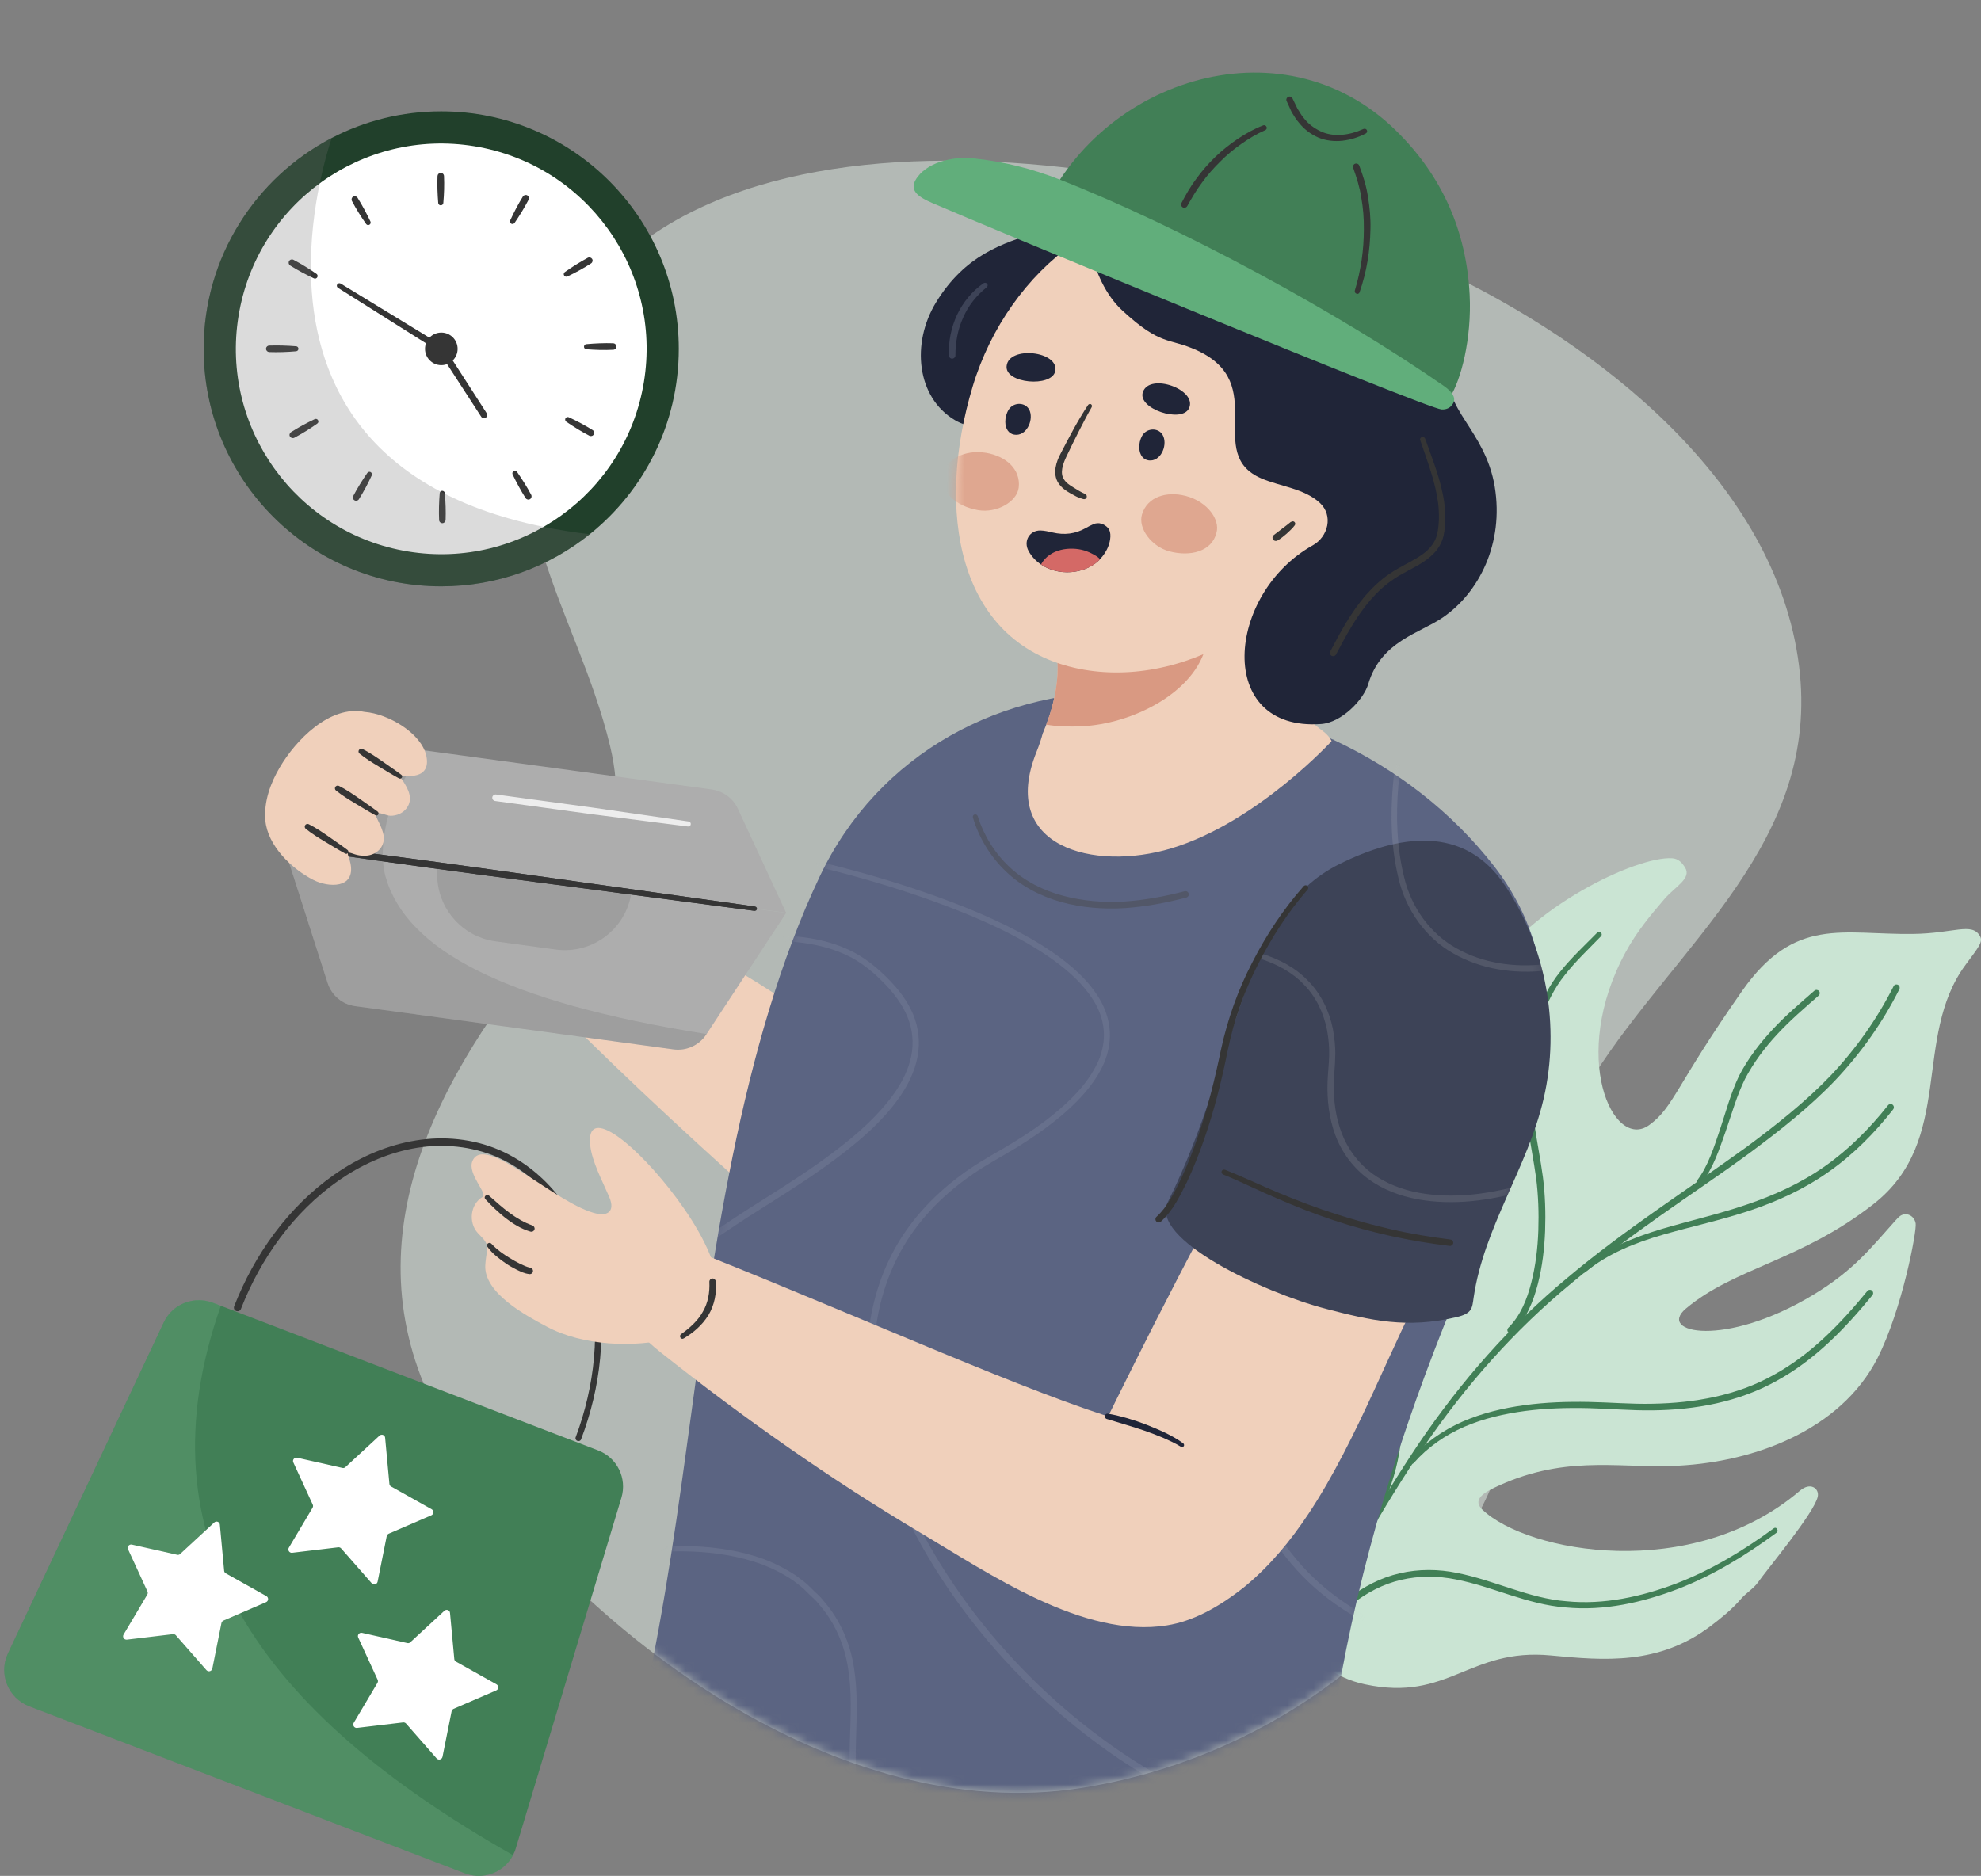 <svg width="227" height="215" viewBox="0 0 227 215" fill="none" xmlns="http://www.w3.org/2000/svg">
<rect x="0" y="0" width="227" height="215" fill="#808080" stroke="none"/>
<g clip-path="url(#clip0_2399_744883)">
<g opacity="0.5">
<path d="M164.749 30.749C139.108 18.743 78.788 6.633 63.161 40.556C55.404 57.398 66.174 69.863 69.909 85.513C72.475 96.26 67.514 102.103 61.179 110.042C47.556 127.09 39.434 146.406 52.54 166.02C66.85 187.422 96.271 209.293 123.893 204.928C144.149 201.72 161.816 189.118 170.11 172.127C177.557 156.866 173.318 137.951 182.541 123.412C192.234 108.118 208.709 96.5 206.142 76.267C203.496 55.393 183.503 39.548 164.749 30.749Z" fill="#E5F2E9"/>
</g>
<path d="M207.78 148.4C197.664 154.518 189.85 152.788 193.184 149.981C198.729 145.306 206.371 144.516 214.677 138.008C224.049 130.676 219.077 118.933 225.229 110.581C226.718 108.564 227.268 107.957 226.879 107.281C225.951 105.677 223.889 106.983 219.237 107.041C211.126 107.155 205.661 104.967 199.623 113.582C191.947 124.535 191.787 126.918 188.98 128.946C184.844 131.948 179.78 121.075 186.287 109.114C187.547 106.8 189.106 104.921 190.71 103.054C191.947 101.621 193.849 100.682 193.104 99.456C192.76 98.895 192.336 98.413 191.615 98.368C187.49 98.093 174.899 104.188 170.66 111.692C168.838 114.911 167.842 118.452 167.383 122.209C166.765 127.308 167.12 132.326 167.532 134.377C167.83 135.832 169.377 147.323 168.403 149.293C167.83 150.439 166.513 150.565 165.539 149.557C165.184 149.179 164.886 148.744 164.599 148.308C157.828 137.894 156.362 123.768 157.737 112.173C157.954 110.283 158.115 109.618 157.496 108.725C155.285 105.494 150.095 114.751 148.457 117.89C143.267 127.835 148.09 133.941 152.512 147.953C155.949 158.814 155.617 170.374 154.197 171.737C153.566 171.6 153.509 171.004 153.257 170.592C152.512 169.389 152.134 168.06 151.607 166.777C146.566 154.541 147.07 146.853 145.936 139.658C145.696 138.134 144.252 136.966 143.049 137.791C140.804 139.326 138.615 144.482 137.687 147.071C131.856 163.351 134.64 173.983 143.553 184.237C144.504 185.325 148.147 188.82 149.431 189.438C151.309 190.366 152.753 192.268 156.408 193.047C165.997 195.098 168.311 188.843 177.706 189.736C183.813 190.32 190.091 190.87 196.037 186.356C197.286 185.405 198.5 184.42 199.52 183.229C200.116 182.541 200.941 182.083 201.468 181.327C202.487 179.872 207.918 173.376 208.296 171.52C208.479 170.615 207.471 169.801 206.234 170.867C193.883 181.407 175.037 177.97 169.858 173.021C168.77 171.978 169.835 171.188 171.153 170.546C178.966 166.777 185.027 168.209 191.374 168.025C200.815 167.762 210.919 163.947 215.147 155.641C217.954 150.118 219.661 141.056 219.512 140.22C219.363 139.337 218.458 138.891 217.759 139.349C217.553 139.486 217.381 139.693 217.209 139.876C214.379 143.015 212.466 145.57 207.78 148.4Z" fill="#CAE4D3"/>
<path d="M162.01 167.67C163.591 165.872 165.596 164.485 167.796 163.523C170.007 162.572 172.379 162.033 174.773 161.713C177.168 161.403 179.596 161.335 182.025 161.392C184.443 161.449 186.894 161.678 189.358 161.644C194.25 161.598 199.279 160.682 203.621 158.241C207.986 155.847 211.469 152.226 214.563 148.434C214.689 148.274 214.666 148.045 214.505 147.907C214.345 147.781 214.104 147.804 213.978 147.964C210.919 151.711 207.494 155.251 203.255 157.577C199.05 159.948 194.169 160.808 189.346 160.888C186.929 160.945 184.511 160.727 182.048 160.682C179.596 160.636 177.133 160.716 174.693 161.048C172.253 161.38 169.835 161.953 167.555 162.95C165.298 163.958 163.202 165.413 161.575 167.304C161.472 167.43 161.483 167.613 161.609 167.716C161.724 167.808 161.907 167.796 162.01 167.67Z" fill="#417F56"/>
<path d="M158.435 172.574C159.455 170.363 160.165 168.003 160.475 165.574C160.795 163.156 160.727 160.693 160.394 158.287C159.719 153.452 158.046 148.87 156.442 144.344C154.826 139.819 153.211 135.27 152.524 130.539C152.18 128.178 152.077 125.795 152.283 123.424C152.386 122.244 152.569 121.064 152.833 119.907C153.039 118.738 153.486 117.673 154.093 116.676C154.196 116.504 154.15 116.275 153.967 116.16C153.795 116.057 153.566 116.103 153.452 116.275C152.799 117.329 152.306 118.52 152.088 119.735C151.825 120.926 151.63 122.129 151.527 123.344C151.309 125.773 151.412 128.224 151.767 130.63C152.466 135.454 154.082 140.059 155.72 144.573C157.358 149.099 159.043 153.624 159.73 158.356C160.074 160.716 160.154 163.11 159.856 165.471C159.57 167.831 158.894 170.133 157.908 172.31C157.84 172.459 157.908 172.631 158.057 172.7C158.195 172.78 158.367 172.711 158.435 172.574Z" fill="#417F56"/>
<path d="M181.671 145.799C184.237 143.668 187.41 142.419 190.63 141.491C193.861 140.563 197.183 139.853 200.425 138.776C203.656 137.711 206.795 136.256 209.591 134.274C212.398 132.303 214.827 129.828 216.912 127.182L216.935 127.147C217.061 126.987 217.038 126.758 216.877 126.62C216.717 126.483 216.488 126.517 216.35 126.678C214.242 129.336 211.882 131.719 209.144 133.643C206.417 135.58 203.347 136.977 200.173 138.054C197 139.143 193.7 139.887 190.435 140.85C187.193 141.824 183.928 143.118 181.281 145.352C181.155 145.455 181.144 145.639 181.247 145.765C181.361 145.891 181.545 145.902 181.671 145.799Z" fill="#417F56"/>
<path d="M194.949 135.648C196.347 133.85 197 131.73 197.733 129.691C198.443 127.651 199.028 125.532 199.956 123.664C200.941 121.786 202.224 120.067 203.679 118.509C205.134 116.939 206.761 115.542 208.399 114.109C208.548 113.972 208.571 113.743 208.434 113.582C208.296 113.434 208.067 113.411 207.907 113.548L207.895 113.56C206.28 114.969 204.607 116.389 203.118 117.993C201.628 119.597 200.276 121.35 199.268 123.321C198.306 125.337 197.767 127.445 197.08 129.485C196.392 131.512 195.739 133.62 194.479 135.282L194.468 135.305C194.376 135.431 194.399 135.614 194.525 135.706C194.674 135.797 194.857 135.774 194.949 135.648Z" fill="#417F56"/>
<path d="M203.255 175.163C199.784 177.706 196.072 179.963 192.062 181.499C188.063 183.011 183.767 183.95 179.505 183.527C175.22 183.206 171.313 181.144 166.994 180.284C164.84 179.837 162.572 179.815 160.406 180.319C158.23 180.811 156.213 181.865 154.483 183.229C153.613 183.905 152.811 184.661 152.043 185.44C151.665 185.829 151.287 186.23 150.92 186.586C150.829 186.677 150.737 186.746 150.645 186.815C150.588 186.872 150.45 186.861 150.645 186.895C150.634 186.861 150.702 187.009 150.68 186.941C150.68 186.895 150.714 186.757 150.737 186.608C151.23 184.432 151.138 182.14 150.554 180.009C149.373 175.724 146.922 172.058 145.043 168.209C143.118 164.382 141.629 160.281 141.4 156.007C141.113 151.734 142.041 147.472 143.531 143.462C143.599 143.267 143.508 143.049 143.313 142.981C143.118 142.912 142.9 143.004 142.832 143.198C141.319 147.277 140.357 151.654 140.643 156.053C140.884 160.464 142.408 164.68 144.355 168.552C146.269 172.448 148.698 176.103 149.809 180.216C150.359 182.255 150.45 184.397 149.981 186.46C149.969 186.586 149.912 186.712 149.901 186.929C149.901 187.032 149.912 187.181 149.992 187.33C150.072 187.479 150.221 187.571 150.324 187.617C150.794 187.743 150.909 187.536 151.069 187.468C151.195 187.376 151.321 187.273 151.424 187.181C151.837 186.792 152.203 186.402 152.581 186.013C153.326 185.245 154.105 184.512 154.93 183.859C156.591 182.553 158.493 181.545 160.555 181.075C162.606 180.594 164.76 180.605 166.845 181.029C171.016 181.831 174.991 183.905 179.425 184.237C183.824 184.661 188.212 183.664 192.268 182.117C196.347 180.548 200.082 178.233 203.576 175.667C203.702 175.576 203.736 175.392 203.633 175.266C203.564 175.094 203.381 175.06 203.255 175.163Z" fill="#417F56"/>
<path d="M183.022 106.892C181.601 108.335 180.101 109.721 178.806 111.337C177.488 112.952 176.572 114.843 175.884 116.779C174.475 120.686 174.441 124.959 175.06 128.992C175.335 131.02 175.747 133.025 176.022 135.007C176.274 137 176.343 139.017 176.274 141.033C176.205 143.038 175.965 145.054 175.472 146.991C174.991 148.915 174.212 150.817 172.848 152.169L172.837 152.181C172.688 152.33 172.688 152.559 172.837 152.708C172.986 152.857 173.215 152.857 173.364 152.708C174.911 151.172 175.701 149.156 176.217 147.174C176.732 145.169 176.973 143.118 177.053 141.067C177.122 139.017 177.065 136.966 176.801 134.915C176.526 132.876 176.125 130.894 175.827 128.889C175.197 124.913 175.197 120.8 176.538 117.008C177.202 115.118 178.061 113.296 179.322 111.738C180.559 110.157 182.037 108.771 183.457 107.304C183.572 107.19 183.572 107.006 183.446 106.892C183.32 106.777 183.137 106.777 183.022 106.892Z" fill="#417F56"/>
<path d="M150.611 187.754C154.323 180.158 158.436 172.746 163.191 165.757C167.957 158.791 173.571 152.41 180.101 147.048C183.343 144.344 186.735 141.824 190.183 139.383C193.632 136.943 197.16 134.594 200.586 132.074C203.989 129.542 207.345 126.907 210.301 123.813C213.234 120.709 215.732 117.191 217.645 113.376C217.737 113.193 217.668 112.964 217.485 112.872C217.301 112.78 217.072 112.849 216.981 113.033V113.044C215.09 116.79 212.65 120.239 209.763 123.286C206.853 126.322 203.53 128.935 200.139 131.455C193.299 136.405 186.116 140.964 179.608 146.452C173.055 151.871 167.407 158.344 162.629 165.367C157.886 172.413 153.773 179.86 150.084 187.491C150.015 187.64 150.073 187.811 150.222 187.88C150.37 187.96 150.542 187.903 150.611 187.754Z" fill="#417F56"/>
<mask id="mask0_2399_744883" style="mask-type:luminance" maskUnits="userSpaceOnUse" x="45" y="0" width="162" height="206">
<path d="M156.465 4.169C130.836 -7.837 78.788 6.633 63.161 40.556C55.404 57.398 66.174 69.863 69.909 85.513C72.475 96.26 67.514 102.103 61.179 110.042C46.949 127.846 39.766 146.91 52.54 166.02C64.375 183.721 86.556 201.754 109.504 204.974C114.293 205.65 119.127 205.673 123.893 204.916C144.149 201.709 161.816 189.106 170.11 172.115C177.557 156.855 173.318 137.94 182.541 123.401C192.234 108.106 208.709 96.489 206.142 76.256C203.496 55.393 175.22 12.957 156.465 4.169Z" fill="white"/>
</mask>
<g mask="url(#mask0_2399_744883)">
<path d="M55.072 103.833C55.037 106.055 56.653 108.106 58.428 110.042C72.005 124.684 96.626 146.257 102.079 150.118C102.984 150.771 103.866 151.344 104.726 151.837C104.737 151.848 104.737 151.86 104.749 151.86C108.335 153.945 111.554 154.655 114.705 153.326C118.474 151.734 121.384 148.938 122.472 144.906C125.886 132.303 107.796 126.231 86.921 112.712C80.173 108.553 76.771 106.582 69.805 102.481C65.784 100.132 59.746 95.904 56.057 101.049C55.094 102.366 54.991 103.775 55.072 103.833Z" fill="#F0D0BB"/>
<path d="M110.992 199.635C105.528 201.709 101.747 204.997 98.653 209.557C91.733 219.73 98.161 202.82 57.936 399.603C57.558 401.47 57.191 403.097 58.864 404.38C64.122 408.39 74.697 410.269 80.872 407.989C91.103 404.209 84 393.153 93.257 374.868C97.531 366.412 102.09 358.095 105.619 349.284C109.194 340.348 111.004 330.804 112.299 321.307C112.757 317.961 113.135 314.593 113.272 311.213C113.318 310.228 113.227 309.174 113.708 308.269C117.741 300.719 128.453 283.259 135.648 260.001C142.568 237.614 147.162 206.257 126.322 199.314C124.97 198.89 116.331 197.607 110.992 199.635Z" fill="#963C4E"/>
<path d="M78.684 165.86C77.16 177.008 75.511 188.167 72.876 199.108C70.596 208.617 68.144 222.858 60.353 229.48C59.116 230.534 59.036 231.852 60.158 233.02C70.722 243.996 85.868 244.42 100.063 244.534C107.934 244.592 114.35 248.074 121.35 251.191C130.893 255.43 146.647 253.597 155.491 247.742C155.491 247.742 151.756 234.59 151.447 230.431C149.041 198.638 158.115 167.086 171.187 138.581C177.156 125.555 180.479 111.222 171.21 99.284C161.437 86.705 145.948 80.06 130.263 79.349C114.877 78.662 100.636 86.338 93.945 100.43C84.802 119.689 81.549 144.825 78.684 165.86Z" fill="#5B6482"/>
<path d="M123.389 107.224C124.466 107.224 125.474 107.167 126.345 107.041C132.497 106.239 138.363 103.42 142.843 99.112C146.234 95.87 156.465 87.518 151.63 83.829C144.722 78.547 145.867 76.118 146.394 67.216C146.784 60.755 138.26 63.138 133.494 64.1C129.266 64.96 119.998 65.578 120.445 71.547C120.445 71.57 120.445 71.582 120.445 71.605C120.479 72.051 120.571 72.521 120.72 73.037C120.731 73.059 120.731 73.082 120.731 73.105C120.777 73.277 120.823 73.426 120.868 73.598C120.926 73.839 120.972 74.068 121.017 74.32C121.361 76.256 121.224 78.318 120.731 80.346C120.616 80.827 120.49 81.297 120.341 81.767C120.204 82.191 120.055 82.626 119.895 83.05C119.86 83.13 119.837 83.21 119.803 83.279C119.425 84.241 118.978 85.181 118.485 86.063C118.027 86.888 117.523 87.656 116.996 88.354C114.968 91.081 112.161 95.206 111.462 98.517C110.053 105.299 117.672 107.212 123.389 107.224Z" fill="#F0D0BB"/>
<path d="M120.434 71.605C120.468 72.051 120.56 72.521 120.709 73.037C120.72 73.059 120.72 73.082 120.72 73.105C120.766 73.277 120.812 73.426 120.858 73.598C120.915 73.839 120.961 74.068 121.007 74.32C121.35 76.256 121.213 78.318 120.72 80.346C120.606 80.827 120.48 81.297 120.331 81.767C120.193 82.191 120.044 82.626 119.884 83.05C121.201 83.279 122.553 83.302 123.836 83.245C129.668 83.027 137.012 79.395 138.226 73.873C138.261 73.713 135.935 73.529 135.591 73.495C128.9 72.83 123.997 72.154 120.434 71.605Z" fill="#D99982"/>
<path d="M118.806 26.637C114.922 27.897 110.615 29.18 107.258 34.656C104.416 39.308 105.001 45.529 109.423 48.153C112.849 50.192 115.701 47.213 117.512 43.661C123.893 31.139 130.435 36.02 137.103 31.804C141.743 28.871 144.618 26.075 141.01 22.168C138.248 19.167 133.78 18.64 130.366 20.839C126.815 23.131 123.034 25.262 118.806 26.637Z" fill="#202538"/>
<path d="M112.711 32.456C111.394 33.361 110.351 34.645 109.664 36.088C108.988 37.543 108.667 39.159 108.736 40.751C108.747 40.957 108.919 41.118 109.125 41.106C109.32 41.095 109.48 40.934 109.48 40.74C109.48 39.25 109.744 37.761 110.363 36.409C110.947 35.046 111.898 33.854 113.066 32.926C113.193 32.823 113.215 32.64 113.112 32.514C113.009 32.399 112.837 32.376 112.711 32.456Z" fill="#3D4357"/>
<path d="M111.463 44.28C107.167 58.532 109.699 73.438 123.08 76.531C135.03 79.292 149.672 71.353 153.968 57.1C158.264 42.848 152.1 28.836 140.495 24.884C128.385 20.759 115.553 30.704 111.463 44.28Z" fill="#F0D0BB"/>
<mask id="mask1_2399_744883" style="mask-type:luminance" maskUnits="userSpaceOnUse" x="109" y="23" width="47" height="55">
<path d="M111.463 44.28C107.167 58.532 109.699 73.438 123.08 76.531C135.03 79.292 149.672 71.353 153.968 57.1C158.264 42.848 152.1 28.836 140.495 24.884C128.385 20.759 115.553 30.704 111.463 44.28Z" fill="white"/>
</mask>
<g mask="url(#mask1_2399_744883)">
<path d="M120.915 42.55C121.407 40.247 115.587 39.583 115.347 41.954C115.14 43.971 120.514 44.417 120.915 42.55Z" fill="#202538"/>
<path d="M136.244 46.8C137.252 44.669 131.753 42.676 130.962 44.933C130.298 46.846 135.419 48.53 136.244 46.8Z" fill="#202538"/>
<path d="M115.197 48.37C115.209 49.16 115.598 49.711 116.217 49.814C117.569 50.043 118.417 48.267 118.016 47.133C117.626 46.044 116.137 46.033 115.576 46.961C115.323 47.373 115.186 47.889 115.197 48.37Z" fill="#202538"/>
<path d="M130.55 51.372C130.595 52.162 131.008 52.689 131.627 52.769C132.978 52.941 133.769 51.131 133.311 50.02C132.875 48.954 131.397 49 130.87 49.951C130.641 50.364 130.515 50.891 130.55 51.372Z" fill="#202538"/>
<path d="M117.879 63.184C118.234 63.814 118.726 64.318 119.276 64.696C121.293 66.071 124.226 65.807 125.875 64.272C125.921 64.226 125.979 64.18 126.013 64.123C126.448 63.688 126.803 63.149 127.021 62.554C127.239 61.958 127.399 61.03 126.975 60.526C126.54 60.033 125.887 59.815 125.291 60.079C124.993 60.205 124.684 60.365 124.386 60.537C123.229 61.19 121.98 61.351 120.617 61.03C120.181 60.927 119.7 60.812 119.242 60.801C117.97 60.766 117.226 62.027 117.879 63.184Z" fill="#202538"/>
<path d="M119.287 64.696C121.304 66.071 124.237 65.807 125.886 64.272C125.932 64.226 125.99 64.181 126.024 64.123C125.955 63.883 125.463 63.642 125.325 63.562C124.981 63.367 124.626 63.207 124.248 63.092C122.679 62.622 120.284 62.863 119.287 64.696Z" fill="#D46966"/>
<g opacity="0.75">
<path d="M139.394 61.053C139.818 59.552 138.363 57.501 135.9 56.848C133.677 56.264 131.478 56.928 130.859 58.956C130.378 60.537 131.947 62.657 134.01 63.195C136.393 63.825 138.867 63.218 139.394 61.053Z" fill="#D99982"/>
<path d="M108.083 54.305C108.301 52.77 110.477 51.475 112.987 51.899C115.255 52.277 116.985 53.778 116.733 55.886C116.527 57.524 114.224 58.819 112.116 58.475C109.675 58.063 107.682 56.493 108.083 54.305Z" fill="#D99982"/>
</g>
<path d="M124.684 46.411C123.492 48.21 122.518 50.089 121.533 51.99C121.281 52.46 121.052 53.01 120.96 53.583C120.857 54.156 120.926 54.855 121.292 55.382C121.648 55.909 122.14 56.252 122.633 56.527L123.332 56.905C123.595 57.043 123.87 57.123 124.134 57.203C124.306 57.249 124.477 57.157 124.523 56.997C124.569 56.837 124.489 56.676 124.34 56.608C124.099 56.504 123.87 56.401 123.675 56.275L123 55.863C122.564 55.611 122.163 55.324 121.934 54.958C121.43 54.247 121.774 53.216 122.209 52.311C122.656 51.36 123.126 50.409 123.607 49.458C124.099 48.519 124.569 47.568 125.096 46.663V46.651C125.165 46.537 125.119 46.388 125.004 46.319C124.901 46.273 124.752 46.308 124.684 46.411Z" fill="#353535"/>
</g>
<path d="M138.913 17.677C136.645 17.265 134.514 16.325 132.177 16.933C130.378 17.402 127.491 18.17 125.864 20.748C123.435 24.586 124.89 32.159 128.591 35.573C133.082 39.72 133.872 38.666 137.115 40.133C145.593 43.982 137.928 51.99 144.539 54.832C146.704 55.76 149.442 55.977 151.241 57.639C152.811 59.094 152.18 61.523 150.439 62.496C140.494 68.041 139.188 83.852 151.39 82.981C153.762 82.809 156.271 80.163 156.786 78.398C158.241 73.484 162.664 72.601 165.333 70.768C169.492 67.916 172.345 62.279 171.279 55.783C170.202 49.264 165.115 46.697 166.272 42.573C167.67 37.601 168.358 32.617 166.639 27.622C165.047 23.005 161.529 19.293 157.027 17.402C153.028 15.718 148.904 15.947 144.768 16.967C142.603 17.505 141.125 18.09 138.913 17.677Z" fill="#202538"/>
<path d="M162.743 50.455C163.545 52.827 164.462 55.164 164.783 57.593C164.932 58.796 164.932 60.045 164.691 61.19C164.439 62.325 163.603 63.184 162.583 63.814C161.563 64.467 160.406 64.971 159.329 65.693C158.252 66.403 157.313 67.297 156.465 68.259C154.792 70.207 153.589 72.452 152.432 74.664C152.34 74.847 152.409 75.076 152.593 75.168C152.776 75.259 153.005 75.191 153.097 75.007C154.254 72.808 155.445 70.608 157.049 68.752C157.851 67.835 158.745 66.999 159.765 66.335C160.761 65.659 161.918 65.166 163.007 64.467C163.545 64.112 164.084 63.699 164.519 63.184C164.954 62.668 165.275 62.027 165.424 61.362C165.688 60.056 165.653 58.773 165.481 57.501C165.103 54.958 164.13 52.609 163.305 50.272C163.247 50.123 163.087 50.043 162.938 50.1C162.766 50.135 162.686 50.306 162.743 50.455Z" fill="#353535"/>
<path d="M128.545 18.032C126.529 20.645 125.28 23.841 124.856 27.106C124.833 27.312 124.97 27.496 125.177 27.519C125.371 27.541 125.555 27.404 125.589 27.209C125.853 25.64 126.231 24.082 126.804 22.592C127.354 21.103 128.121 19.694 129.015 18.365C129.106 18.227 129.072 18.055 128.935 17.964C128.809 17.883 128.637 17.918 128.545 18.032Z" fill="#202538"/>
<path d="M147.918 59.815C147.62 60.044 147.288 60.331 146.944 60.572L145.971 61.316L145.959 61.328C145.799 61.454 145.764 61.683 145.89 61.855C146.005 62.004 146.211 62.038 146.372 61.958C146.784 61.729 147.105 61.442 147.437 61.167C147.758 60.858 148.079 60.594 148.365 60.205C148.457 60.079 148.434 59.896 148.308 59.804C148.205 59.724 148.056 59.735 147.953 59.815H147.918Z" fill="#353535"/>
<path d="M152.753 84.769C152.753 84.769 144.137 94.243 134.216 97.234C125.337 99.903 114.395 97.096 118.772 86.178C124.099 72.876 104.451 89.775 101.426 103.294C99.776 110.661 110.133 115.381 110.133 115.381L164.141 100.132L160.177 90.394L152.753 84.769Z" fill="#5B6482"/>
<path d="M111.486 93.705C112.185 96.031 113.491 98.196 115.267 99.88C117.031 101.587 119.276 102.733 121.614 103.386C123.962 104.039 126.414 104.222 128.832 104.085C131.249 103.924 133.62 103.477 135.946 102.87C136.141 102.813 136.267 102.618 136.21 102.412C136.152 102.217 135.958 102.091 135.751 102.149H135.74C133.449 102.744 131.123 103.18 128.774 103.329C126.426 103.466 124.065 103.26 121.808 102.664C119.563 102.068 117.409 100.991 115.713 99.399C114.006 97.818 112.746 95.779 112.036 93.544C111.99 93.396 111.83 93.304 111.669 93.35C111.52 93.396 111.44 93.556 111.486 93.705Z" fill="#525768"/>
<path d="M166.192 45.449C165.562 46.445 165.081 46.594 163.969 46.148C160.658 44.841 122.576 29.306 119.551 27.473C118.657 26.934 118.531 26.556 118.909 25.571C125.108 9.348 146.738 1.981 159.971 14.973C165.218 20.129 168.025 26.419 168.403 33.751C168.666 38.884 167.372 43.593 166.192 45.449Z" fill="#417F56"/>
<path d="M106.8 23.257C105.448 22.661 104.176 21.951 104.898 20.656C106.066 18.594 109.194 17.906 111.508 18.147C114.934 18.502 118.245 19.327 121.453 20.587C135.281 26.018 153.269 35.779 165.447 44.234C166.146 44.727 166.937 45.471 166.513 46.228C166.226 46.732 165.768 46.961 165.184 46.926C163.534 46.846 112.791 25.869 106.8 23.257Z" fill="#61AE7B"/>
<path d="M156.213 14.79C154.689 15.489 152.833 15.764 151.332 15.053C150.588 14.698 149.912 14.206 149.396 13.53C149.11 13.22 148.926 12.819 148.686 12.476L148.124 11.319L148.102 11.273C148.01 11.089 147.792 11.009 147.609 11.101C147.426 11.193 147.345 11.41 147.437 11.594C147.632 12.017 147.815 12.441 148.01 12.854C148.273 13.243 148.48 13.667 148.8 14.011C149.373 14.756 150.152 15.363 151.035 15.752C151.917 16.13 152.902 16.233 153.841 16.13C154.781 16.016 155.663 15.741 156.511 15.294C156.648 15.214 156.706 15.042 156.625 14.905C156.557 14.767 156.385 14.721 156.247 14.778L156.213 14.79Z" fill="#353535"/>
<path d="M144.756 14.366C143.702 14.767 142.751 15.306 141.834 15.913C140.929 16.532 140.059 17.207 139.268 17.975C138.477 18.743 137.744 19.568 137.103 20.461C136.438 21.332 135.888 22.294 135.384 23.268C135.292 23.451 135.361 23.681 135.545 23.772C135.728 23.864 135.945 23.795 136.037 23.623L136.049 23.612C136.564 22.684 137.103 21.767 137.733 20.931C138.34 20.072 139.062 19.281 139.806 18.537C140.551 17.78 141.376 17.104 142.235 16.497C143.095 15.89 144.023 15.329 144.962 14.928L144.985 14.916C145.134 14.847 145.203 14.687 145.134 14.538C145.054 14.378 144.893 14.309 144.756 14.366Z" fill="#353535"/>
<path d="M155.789 33.499C156.614 31.162 156.992 28.722 157.038 26.247C157.072 25.01 156.958 23.784 156.751 22.558C156.58 21.332 156.19 20.14 155.755 18.983C155.686 18.788 155.468 18.697 155.274 18.766C155.09 18.834 154.987 19.041 155.056 19.235L155.067 19.258C155.457 20.381 155.823 21.504 155.995 22.684C156.202 23.852 156.293 25.044 156.282 26.235C156.282 27.427 156.202 28.619 156.03 29.799C155.846 30.979 155.606 32.159 155.251 33.281V33.293C155.205 33.442 155.285 33.614 155.445 33.66C155.583 33.728 155.743 33.648 155.789 33.499Z" fill="#353535"/>
<g opacity="0.15">
<mask id="mask2_2399_744883" style="mask-type:luminance" maskUnits="userSpaceOnUse" x="59" y="79" width="119" height="175">
<path d="M60.353 229.48C68.144 222.858 70.596 208.617 72.876 199.108C75.511 188.155 77.161 177.008 78.684 165.86C81.549 144.825 84.814 119.689 93.956 100.419C100.647 86.327 114.888 78.65 130.275 79.338C145.959 80.048 161.46 86.693 171.222 99.273C173.49 102.194 174.991 105.253 175.896 108.392C177.855 113.983 178.222 120.136 176.881 125.933C175.048 133.815 170.041 140.632 168.861 148.721C168.678 149.947 168.69 150.542 166.868 150.966C166.49 151.058 166.123 151.127 165.757 151.195C155.72 176.251 149.396 203.244 151.447 230.419C151.756 234.578 155.491 247.731 155.491 247.731C146.647 253.585 130.893 255.418 121.35 251.179C114.35 248.063 107.922 244.592 100.063 244.523C85.868 244.408 70.722 243.984 60.159 233.009C59.025 231.852 59.116 230.534 60.353 229.48Z" fill="white"/>
</mask>
<g mask="url(#mask2_2399_744883)">
<path d="M89.018 98.287C96.557 99.88 104.038 101.977 111.164 104.921C114.704 106.41 118.199 108.129 121.246 110.432C122.759 111.589 124.168 112.906 125.187 114.488C126.23 116.046 126.723 117.948 126.402 119.769C126.253 120.686 125.932 121.568 125.474 122.381C125.038 123.218 124.477 123.974 123.87 124.707C122.632 126.151 121.177 127.411 119.654 128.557C118.118 129.714 116.492 130.733 114.83 131.707C113.169 132.658 111.451 133.655 109.904 134.835C106.776 137.184 104.061 140.151 102.251 143.645C100.441 147.128 99.478 151.046 99.386 154.965C99.272 158.883 99.914 162.79 101.036 166.525C102.159 170.26 103.74 173.846 105.653 177.237C109.469 184.019 114.464 190.126 120.227 195.327C126.001 200.517 132.588 204.905 139.864 207.723C143.495 209.121 147.311 210.129 151.206 210.485C155.09 210.874 159.065 210.565 162.846 209.511C163.041 209.453 163.155 209.247 163.11 209.052C163.052 208.858 162.846 208.743 162.651 208.789C155.25 210.897 147.265 209.786 140.15 207.013C132.978 204.229 126.471 199.887 120.754 194.754C115.048 189.599 110.11 183.561 106.341 176.847C104.462 173.49 102.892 169.962 101.792 166.284C100.681 162.618 100.074 158.791 100.166 154.965C100.246 151.149 101.174 147.357 102.915 143.966C104.657 140.575 107.292 137.676 110.339 135.385C111.863 134.216 113.501 133.265 115.197 132.291C116.881 131.318 118.519 130.275 120.078 129.095C121.636 127.926 123.125 126.632 124.408 125.131C125.038 124.375 125.634 123.573 126.092 122.691C126.574 121.82 126.929 120.858 127.078 119.861C127.433 117.856 126.86 115.759 125.76 114.109C124.683 112.425 123.205 111.073 121.659 109.893C118.519 107.545 114.991 105.826 111.416 104.325C104.221 101.381 96.728 99.296 89.133 97.703C88.972 97.669 88.823 97.772 88.789 97.932C88.743 98.104 88.846 98.253 89.018 98.287Z" fill="#B0B3C2"/>
<path d="M78.981 108.358C82.189 108.14 85.363 107.797 88.548 107.831C91.71 107.865 94.929 108.312 97.679 109.813C99.031 110.558 100.257 111.6 101.345 112.723C102.434 113.846 103.396 115.106 103.98 116.538C104.576 117.959 104.725 119.54 104.416 121.041C104.118 122.542 103.407 123.962 102.514 125.246C100.704 127.812 98.298 129.931 95.777 131.856C93.245 133.792 90.564 135.522 87.86 137.229C86.508 138.089 85.145 138.936 83.816 139.83C82.487 140.724 81.17 141.606 79.806 142.442C77.091 144.104 74.25 145.559 71.237 146.521C71.042 146.578 70.927 146.796 70.996 146.991C71.053 147.185 71.271 147.3 71.466 147.231C74.559 146.246 77.458 144.757 80.196 143.084C81.571 142.248 82.911 141.354 84.229 140.46C85.546 139.578 86.909 138.73 88.261 137.871C90.965 136.164 93.669 134.422 96.235 132.463C98.79 130.516 101.265 128.362 103.133 125.669C104.061 124.329 104.805 122.817 105.126 121.178C105.458 119.54 105.275 117.799 104.633 116.263C103.992 114.717 102.961 113.399 101.826 112.242C100.692 111.085 99.432 110.019 97.988 109.229C95.078 107.648 91.744 107.224 88.548 107.201C85.317 107.178 82.121 107.545 78.947 107.774C78.787 107.785 78.661 107.923 78.672 108.083C78.683 108.255 78.821 108.37 78.981 108.358Z" fill="#B0B3C2"/>
<path d="M71.008 178.348C76.427 177.569 82.121 177.42 87.288 179.288C88.559 179.78 89.774 180.387 90.897 181.155C91.435 181.567 91.985 181.957 92.455 182.461C92.924 182.954 93.475 183.366 93.875 183.916C95.674 185.967 96.774 188.533 97.186 191.226C98.069 196.622 96.568 202.27 98.034 207.815C98.756 210.565 100.223 213.074 102.079 215.182C103.923 217.313 106.146 219.077 108.517 220.567C113.295 223.534 118.634 225.356 124.03 226.696C129.449 228.014 135.028 228.621 140.597 228.621C146.165 228.598 151.767 227.991 157.129 226.387C162.479 224.806 167.612 222.297 171.92 218.699C172.08 218.562 172.103 218.332 171.965 218.172C171.828 218.012 171.599 217.989 171.438 218.126C167.222 221.644 162.193 224.107 156.923 225.665C151.641 227.246 146.107 227.83 140.608 227.865C135.097 227.853 129.575 227.246 124.213 225.951C118.874 224.634 113.604 222.812 108.918 219.925C106.593 218.481 104.427 216.763 102.628 214.701C100.83 212.65 99.409 210.255 98.722 207.632C97.29 202.327 98.756 196.69 97.851 191.111C97.427 188.327 96.247 185.612 94.379 183.492C93.956 182.919 93.394 182.495 92.902 181.98C92.42 181.464 91.836 181.052 91.275 180.628C90.106 179.837 88.834 179.196 87.517 178.692C84.87 177.729 82.063 177.317 79.268 177.214C76.472 177.134 73.677 177.34 70.927 177.764C70.767 177.787 70.664 177.936 70.687 178.096C70.698 178.268 70.847 178.371 71.008 178.348Z" fill="#B0B3C2"/>
<path d="M176.365 189.507C171.232 189.713 166.008 188.934 161.162 187.227C156.316 185.52 151.824 182.667 148.548 178.715C145.225 174.796 143.209 169.893 142.304 164.84C141.353 159.776 141.399 154.552 141.983 149.419C142.006 149.213 141.857 149.03 141.651 149.007C141.445 148.984 141.261 149.133 141.238 149.339C140.643 154.529 140.597 159.822 141.548 164.989C142.464 170.133 144.515 175.197 147.963 179.219C151.366 183.274 155.983 186.173 160.933 187.869C165.893 189.576 171.152 190.332 176.411 190.091C176.571 190.08 176.697 189.954 176.686 189.793C176.674 189.633 176.548 189.507 176.388 189.518L176.365 189.507Z" fill="#B0B3C2"/>
</g>
</g>
<path d="M126.31 163.741C126.345 163.683 126.368 163.615 126.402 163.557C126.78 163.775 127.135 164.004 127.502 164.233L126.31 163.741Z" fill="#F0D0BB"/>
<path d="M148.124 122.278C150.473 118.131 153.727 113.766 158.882 112.929C167.131 111.612 172.768 119.471 171.92 126.964C171.13 133.918 167.131 140.22 163.786 146.2C159.455 153.934 155.663 164.863 149.946 173.49C147.838 176.675 145.455 179.517 142.694 181.797C138.088 175.759 134.376 168.667 127.479 164.222C127.124 163.993 126.757 163.763 126.379 163.546C130.664 154.862 137.515 140.919 148.124 122.278Z" fill="#F0D0BB"/>
<path d="M73.07 144.951C76.083 141.824 80.952 143.874 81.01 143.92C99.467 151.298 118.256 159.811 128.544 162.813L129.633 163.489C135.682 169.034 139.199 175.048 142.716 181.785C139.485 184.363 136.575 185.829 133.723 186.288C124.179 187.834 113.295 180.319 105.516 175.702C95.124 169.526 85.168 162.503 75.694 154.988C73.677 153.372 71.787 151.562 71.5 149.374C71.225 148.984 71.523 146.578 73.07 144.951Z" fill="#F0D0BB"/>
<path d="M135.568 165.413C134.273 164.474 132.841 163.878 131.409 163.305C129.965 162.744 128.488 162.297 126.964 162.022C126.792 161.988 126.632 162.102 126.597 162.274C126.563 162.434 126.666 162.583 126.815 162.629C128.27 163.076 129.725 163.489 131.168 163.981C131.879 164.233 132.589 164.497 133.288 164.795C133.975 165.104 134.674 165.413 135.293 165.803L135.316 165.814C135.43 165.883 135.579 165.849 135.66 165.734C135.705 165.631 135.682 165.493 135.568 165.413Z" fill="#202538"/>
<path d="M172.436 101.461C167.75 94.484 160.28 95.641 153.44 99.055C142.04 104.738 142.132 121.006 133.814 137.779C131.718 141.995 144.641 148.102 151.928 150.004C157.106 151.356 161.219 152.295 166.879 150.966C168.701 150.542 168.689 149.947 168.861 148.721C170.041 140.632 175.048 133.827 176.881 125.933C178.806 117.615 177.202 108.553 172.436 101.461Z" fill="#3D4357"/>
<g opacity="0.15">
<mask id="mask3_2399_744883" style="mask-type:luminance" maskUnits="userSpaceOnUse" x="59" y="79" width="119" height="175">
<path d="M60.353 229.48C68.144 222.858 70.596 208.617 72.876 199.108C75.511 188.155 77.161 177.008 78.684 165.86C81.549 144.825 84.814 119.689 93.957 100.419C100.647 86.327 114.888 78.65 130.275 79.338C145.959 80.048 161.46 86.693 171.222 99.273C173.49 102.194 174.991 105.253 175.896 108.392C177.855 113.983 178.222 120.136 176.881 125.933C175.048 133.815 170.041 140.632 168.861 148.721C168.678 149.947 168.69 150.542 166.868 150.966C166.49 151.058 166.123 151.127 165.757 151.195C155.72 176.251 149.396 203.244 151.447 230.419C151.756 234.578 155.491 247.731 155.491 247.731C146.647 253.585 130.893 255.418 121.35 251.179C114.35 248.063 107.922 244.592 100.063 244.523C85.868 244.408 70.722 243.984 60.159 233.009C59.025 231.852 59.116 230.534 60.353 229.48Z" fill="white"/>
</mask>
<g mask="url(#mask3_2399_744883)">
<path d="M161.552 79.441C160.635 82.889 159.925 86.407 159.616 89.97C159.306 93.533 159.398 97.165 160.257 100.682C161.071 104.211 163.328 107.476 166.536 109.275C169.721 111.096 173.49 111.646 177.076 111.245C178.886 111.05 180.662 110.512 182.289 109.71C183.927 108.92 185.416 107.9 186.872 106.857C189.747 104.784 192.577 102.538 195.98 101.725C197.595 101.266 199.222 102.103 200.425 103.306C201.651 104.509 202.613 106.009 203.473 107.533C205.191 110.615 206.405 113.938 207.769 117.249C207.849 117.443 208.067 117.524 208.25 117.455C208.445 117.375 208.525 117.157 208.456 116.974L208.445 116.962C207.093 113.708 205.867 110.317 204.114 107.178C203.232 105.608 202.258 104.073 200.941 102.779C200.276 102.137 199.52 101.564 198.626 101.209C197.744 100.854 196.701 100.751 195.785 101.014C192.176 101.885 189.266 104.211 186.413 106.262C184.981 107.293 183.515 108.278 181.945 109.046C180.375 109.813 178.703 110.329 176.973 110.512C173.524 110.913 169.904 110.397 166.879 108.679C163.832 106.983 161.701 103.936 160.899 100.545C160.051 97.13 159.936 93.567 160.234 90.05C160.532 86.533 161.22 83.038 162.113 79.613C162.159 79.453 162.056 79.303 161.907 79.258C161.747 79.2 161.586 79.292 161.552 79.441Z" fill="#CBCBCB"/>
<path d="M144.423 109.882C146.302 110.489 148.101 111.44 149.453 112.884C150.828 114.293 151.687 116.137 152.065 118.062C152.237 119.036 152.34 120.021 152.306 121.006C152.283 121.98 152.157 123 152.122 124.031C152.054 126.082 152.294 128.178 153.027 130.138C153.761 132.097 155.067 133.85 156.762 135.098C158.458 136.347 160.451 137.092 162.479 137.459C166.569 138.192 170.74 137.596 174.658 136.496C174.853 136.439 174.967 136.233 174.91 136.038C174.853 135.843 174.647 135.729 174.452 135.786C170.614 136.863 166.535 137.424 162.617 136.714C160.669 136.359 158.79 135.637 157.209 134.48C155.64 133.311 154.437 131.696 153.738 129.863C153.039 128.03 152.787 126.036 152.844 124.043C152.867 123.057 152.993 122.049 153.005 121.006C153.039 119.975 152.913 118.933 152.73 117.913C152.317 115.885 151.378 113.926 149.9 112.425C148.456 110.902 146.554 109.916 144.595 109.309C144.446 109.263 144.274 109.343 144.229 109.504C144.183 109.664 144.263 109.825 144.423 109.882Z" fill="#CBCBCB"/>
</g>
</g>
<path d="M140.173 134.617C142.247 135.454 144.286 136.496 146.383 137.378C148.468 138.283 150.599 139.12 152.764 139.842C157.095 141.285 161.586 142.259 166.112 142.797C166.318 142.82 166.501 142.671 166.524 142.477C166.547 142.27 166.398 142.087 166.192 142.064C163.958 141.778 161.724 141.423 159.524 140.919C157.324 140.426 155.147 139.807 152.993 139.12C150.84 138.432 148.72 137.63 146.635 136.76C144.538 135.9 142.51 134.904 140.368 134.067C140.219 134.01 140.047 134.079 139.99 134.228C139.933 134.377 140.001 134.537 140.15 134.606L140.173 134.617Z" fill="#353535"/>
<path d="M149.396 101.553C147.047 104.211 145.099 107.167 143.495 110.306C141.868 113.434 140.677 116.79 139.921 120.25C139.21 123.664 138.386 127.056 137.24 130.344C136.678 131.982 136.037 133.609 135.304 135.179C134.559 136.702 133.734 138.352 132.565 139.418L132.52 139.463C132.371 139.601 132.359 139.83 132.497 139.991C132.634 140.139 132.863 140.151 133.024 140.013C134.456 138.696 135.189 137.092 135.991 135.511C136.747 133.918 137.389 132.269 137.973 130.607C139.13 127.285 139.99 123.859 140.677 120.422C141.376 117.031 142.521 113.731 144.103 110.627C145.661 107.533 147.562 104.566 149.831 101.965L149.842 101.954C149.946 101.828 149.934 101.644 149.819 101.541C149.682 101.427 149.51 101.438 149.396 101.553Z" fill="#353535"/>
</g>
<path d="M32.456 96.787L37.543 112.666C38.001 114.087 39.227 115.118 40.694 115.312L77.184 120.273C78.65 120.468 80.117 119.804 80.93 118.566L80.964 118.52L90.084 104.635L32.456 96.787Z" fill="#ADADAD"/>
<path d="M32.456 96.787L90.084 104.623L84.55 92.685C84.001 91.494 82.866 90.669 81.56 90.485L44.451 85.433C43.145 85.25 41.839 85.754 40.98 86.751L32.456 96.787Z" fill="#ADADAD"/>
<path opacity="0.25" d="M56.779 107.888L63.676 108.828C67.903 109.401 71.787 106.445 72.36 102.217L50.168 99.193C49.595 103.432 52.562 107.316 56.779 107.888Z" fill="#717171"/>
<path d="M86.452 103.89L61.361 100.373C52.998 99.193 44.623 98.047 36.248 96.993C36.076 96.97 35.916 97.096 35.893 97.268C35.87 97.44 35.996 97.6 36.156 97.623C44.52 98.838 52.883 99.983 61.258 101.072L86.383 104.383C86.521 104.406 86.647 104.302 86.658 104.176C86.67 104.027 86.578 103.913 86.452 103.89Z" fill="#353535"/>
<path opacity="0.25" d="M32.456 96.787L37.542 112.666C38.001 114.087 39.227 115.118 40.693 115.312L77.183 120.273C78.65 120.468 80.116 119.804 80.93 118.566L80.964 118.52C57.787 114.831 46.593 108.897 44.188 100.51C43.225 97.165 44.566 92.135 45.872 90.084C47.12 88.137 47.51 86.773 47.373 85.845L44.44 85.444C43.133 85.261 41.827 85.765 40.968 86.762L32.456 96.787Z" fill="#717171"/>
<path d="M86.532 103.901L61.441 100.384C53.078 99.204 44.703 98.058 36.328 97.004C36.156 96.981 35.996 97.108 35.973 97.279C35.95 97.451 36.076 97.612 36.236 97.635C44.6 98.849 52.963 99.995 61.338 101.083L86.463 104.394C86.601 104.417 86.727 104.314 86.738 104.188C86.761 104.039 86.669 103.924 86.532 103.901Z" fill="#353535"/>
<path d="M78.913 94.152L67.88 92.559L56.836 91.058C56.63 91.035 56.447 91.173 56.412 91.379C56.389 91.585 56.527 91.769 56.733 91.803L67.777 93.315L78.833 94.725C78.994 94.748 79.143 94.633 79.154 94.472C79.177 94.324 79.074 94.175 78.913 94.152Z" fill="#EDEDED"/>
<path d="M41.781 81.595C44.542 81.813 48.289 84.058 48.85 86.624C49.217 88.297 48.312 89.168 46.158 88.882C45.585 88.801 46.055 89.328 46.215 89.569C46.822 90.508 47.349 91.585 46.605 92.616C46.181 93.201 45.471 93.499 44.76 93.499C44.245 93.499 43.454 92.983 42.984 93.292C42.95 93.315 43.546 94.518 43.603 94.644C43.798 95.114 44.004 95.653 43.981 96.168C43.935 97.268 42.973 98.024 41.93 98.07C40.796 98.127 40.418 97.738 39.845 97.692C39.845 98.15 40.063 98.425 40.166 98.986C40.727 101.885 37.623 101.725 35.916 100.854C33.429 99.594 30.657 96.924 30.405 94.014C30.221 91.872 31 89.729 32.077 87.919C33.876 84.86 37.783 80.781 41.781 81.595Z" fill="#F0D0BB"/>
<path d="M45.986 88.801C45.276 88.263 44.531 87.77 43.809 87.255C43.076 86.751 42.343 86.246 41.541 85.845C41.38 85.765 41.197 85.834 41.117 85.983C41.048 86.12 41.083 86.281 41.197 86.372C41.896 86.934 42.652 87.403 43.42 87.862C44.187 88.32 44.943 88.79 45.722 89.214C45.837 89.282 45.998 89.237 46.055 89.111C46.112 89.007 46.089 88.882 45.986 88.801Z" fill="#353535"/>
<path d="M43.283 93.029C42.572 92.49 41.828 91.998 41.106 91.482C40.373 90.978 39.639 90.474 38.837 90.073C38.677 89.993 38.494 90.061 38.413 90.21C38.345 90.348 38.379 90.508 38.494 90.6C39.193 91.161 39.949 91.631 40.716 92.089C41.484 92.547 42.24 93.017 43.019 93.441C43.134 93.51 43.294 93.464 43.351 93.338C43.409 93.235 43.374 93.109 43.283 93.029Z" fill="#353535"/>
<path d="M39.823 97.417C39.112 96.878 38.368 96.386 37.646 95.87C36.913 95.366 36.179 94.862 35.377 94.461C35.217 94.381 35.034 94.45 34.953 94.598C34.885 94.736 34.919 94.896 35.034 94.988C35.733 95.549 36.489 96.019 37.256 96.477C38.024 96.936 38.78 97.405 39.559 97.829C39.674 97.898 39.834 97.852 39.891 97.726C39.949 97.623 39.914 97.486 39.823 97.417Z" fill="#353535"/>
<path d="M3.333 195.556L53.262 214.701C54.992 215.365 56.859 214.884 58.051 213.647C58.337 213.349 58.589 213.016 58.784 212.627C58.91 212.375 59.025 212.123 59.105 211.836L71.203 171.669C71.879 169.435 70.722 167.075 68.545 166.238L24.379 149.305C23.978 149.156 23.566 149.064 23.165 149.03C21.354 148.881 19.578 149.843 18.765 151.562L0.904 189.518C-0.185 191.856 0.927 194.628 3.333 195.556Z" fill="#417F56"/>
<path opacity="0.25" d="M3.333 195.556L53.261 214.701C54.992 215.365 56.859 214.884 58.05 213.647C58.337 213.349 58.589 213.016 58.784 212.627C29.695 196.141 15.832 176.561 25.307 149.649L24.39 149.293C23.989 149.145 23.577 149.053 23.176 149.018C21.366 148.87 19.59 149.832 18.776 151.55L0.915 189.507C-0.185 191.856 0.927 194.628 3.333 195.556Z" fill="#7CBC91"/>
<path d="M43.488 164.543L39.581 168.151C39.49 168.243 39.352 168.277 39.238 168.243L34.048 167.075C33.738 167.006 33.475 167.327 33.612 167.613L35.835 172.448C35.892 172.562 35.881 172.7 35.812 172.814L33.097 177.386C32.936 177.661 33.154 178.004 33.475 177.97L38.756 177.34C38.882 177.328 39.008 177.374 39.089 177.466L42.594 181.464C42.812 181.705 43.202 181.602 43.27 181.281L44.313 176.068C44.336 175.942 44.428 175.839 44.542 175.782L49.423 173.674C49.721 173.548 49.743 173.135 49.457 172.975L44.817 170.374C44.703 170.317 44.634 170.202 44.622 170.076L44.13 164.783C44.107 164.474 43.729 164.325 43.488 164.543Z" fill="white"/>
<path d="M50.924 184.615L47.017 188.224C46.926 188.316 46.788 188.35 46.674 188.316L41.484 187.147C41.174 187.078 40.911 187.399 41.048 187.685L43.271 192.52C43.328 192.635 43.317 192.772 43.248 192.887L40.533 197.458C40.372 197.733 40.59 198.077 40.911 198.042L46.192 197.412C46.319 197.401 46.444 197.447 46.525 197.538L50.031 201.537C50.248 201.777 50.638 201.674 50.706 201.353L51.749 196.141C51.772 196.015 51.864 195.911 51.978 195.854L56.859 193.746C57.157 193.62 57.18 193.208 56.893 193.047L52.253 190.446C52.139 190.389 52.07 190.275 52.058 190.149L51.566 184.856C51.543 184.535 51.153 184.397 50.924 184.615Z" fill="white"/>
<path d="M24.55 174.499L20.643 178.107C20.552 178.199 20.414 178.233 20.3 178.199L15.11 177.031C14.8 176.962 14.537 177.283 14.674 177.569L16.897 182.404C16.954 182.518 16.943 182.656 16.874 182.77L14.159 187.342C13.998 187.617 14.216 187.96 14.537 187.926L19.819 187.296C19.945 187.284 20.071 187.33 20.151 187.422L23.657 191.42C23.874 191.661 24.264 191.558 24.332 191.237L25.375 186.024C25.398 185.898 25.49 185.795 25.604 185.738L30.485 183.63C30.783 183.504 30.806 183.091 30.519 182.931L25.879 180.33C25.765 180.273 25.696 180.158 25.684 180.032L25.192 174.739C25.169 174.43 24.791 174.281 24.55 174.499Z" fill="white"/>
<path d="M66.586 164.966C68.843 159.02 69.622 152.41 68.19 146.143C67.468 143.027 66.185 140.002 64.237 137.424C62.301 134.846 59.677 132.75 56.641 131.57C53.605 130.401 50.248 130.195 47.075 130.814C43.901 131.421 40.911 132.796 38.287 134.64C33.017 138.341 29.156 143.783 26.831 149.717C26.75 149.935 26.854 150.176 27.071 150.256C27.289 150.336 27.529 150.233 27.61 150.015C29.878 144.207 33.659 138.914 38.769 135.328C41.312 133.552 44.199 132.234 47.235 131.65C50.271 131.066 53.445 131.272 56.332 132.36C59.219 133.472 61.728 135.442 63.596 137.905C65.475 140.369 66.746 143.279 67.457 146.303C68.877 152.387 68.155 158.871 65.967 164.726C65.898 164.886 65.99 165.081 66.15 165.138C66.334 165.219 66.529 165.138 66.586 164.966Z" fill="#353535"/>
<path d="M67.628 131.249C67.835 133.151 69.003 135.305 69.805 137.172C70.607 139.051 69.335 139.303 68.465 139.12C63.802 138.169 55.518 129.748 54.132 133.082C53.525 134.537 55.931 136.817 55.301 137.184C53.88 138.02 53.662 140.117 54.739 141.308C55.404 142.041 55.954 142.374 55.805 143.405C55.725 143.932 55.644 144.447 55.61 144.986C55.415 148.205 60.307 150.794 62.622 152.032C66.757 154.254 72.589 154.495 77.08 153.384C86.28 151.115 81.376 142.167 76.622 136.141C72.131 130.493 67.136 126.804 67.628 131.249Z" fill="#F0D0BB"/>
<path d="M55.862 142.912C56.446 143.714 57.225 144.287 57.993 144.825C58.383 145.089 58.806 145.318 59.23 145.536C59.677 145.742 60.067 145.96 60.663 146.028C60.869 146.051 61.052 145.914 61.075 145.707C61.098 145.513 60.972 145.329 60.777 145.295L60.72 145.284C60.41 145.226 59.952 145.02 59.574 144.837C59.173 144.642 58.784 144.413 58.406 144.184C57.638 143.725 56.905 143.187 56.32 142.557L56.309 142.545C56.206 142.431 56.023 142.419 55.897 142.522C55.793 142.626 55.77 142.797 55.862 142.912Z" fill="#353535"/>
<path d="M55.621 137.447C56.332 138.215 57.099 138.948 57.936 139.612C58.784 140.254 59.712 140.85 60.788 141.159C60.983 141.216 61.19 141.102 61.247 140.907C61.304 140.712 61.19 140.518 61.006 140.449C59.139 139.807 57.569 138.409 56.034 137.035C55.919 136.932 55.736 136.943 55.621 137.058C55.507 137.172 55.518 137.344 55.621 137.447Z" fill="#353535"/>
<path d="M78.341 153.406C79.452 152.753 80.472 151.871 81.182 150.726C81.869 149.568 82.144 148.182 82.018 146.865C81.995 146.658 81.812 146.509 81.617 146.532C81.422 146.555 81.273 146.727 81.285 146.922C81.342 148.113 81.136 149.316 80.54 150.336C79.967 151.379 79.039 152.204 78.043 152.914C77.917 153.005 77.882 153.189 77.974 153.315C78.043 153.452 78.215 153.487 78.341 153.406Z" fill="#353535"/>
<path d="M23.336 39.984C23.336 55.015 35.526 67.205 50.558 67.205C56.996 67.205 62.908 64.971 67.571 61.236C73.792 56.252 77.779 48.588 77.779 39.984C77.779 24.952 65.589 12.762 50.558 12.762C46.032 12.762 41.759 13.862 38.001 15.821C29.294 20.358 23.336 29.478 23.336 39.984Z" fill="#21402B"/>
<path d="M46.768 63.209C33.941 61.114 25.242 49.017 27.337 36.191C29.432 23.365 41.528 14.665 54.355 16.76C67.181 18.855 75.88 30.951 73.785 43.778C71.69 56.604 59.594 65.304 46.768 63.209Z" fill="white"/>
<path d="M50.799 23.268C50.891 22.237 50.925 21.206 50.879 20.175C50.868 19.968 50.696 19.808 50.49 19.819C50.295 19.831 50.146 19.98 50.134 20.175C50.089 21.206 50.134 22.237 50.215 23.268C50.226 23.428 50.364 23.543 50.524 23.532C50.673 23.52 50.788 23.405 50.799 23.268Z" fill="#353535"/>
<path d="M42.447 25.387C42 24.448 41.519 23.543 40.969 22.661C40.855 22.489 40.625 22.432 40.453 22.546C40.293 22.649 40.236 22.867 40.328 23.039C40.809 23.955 41.359 24.826 41.954 25.674C42.046 25.811 42.229 25.834 42.355 25.743C42.47 25.662 42.504 25.514 42.447 25.387Z" fill="#353535"/>
<path d="M36.272 31.391C35.424 30.807 34.542 30.257 33.625 29.776C33.442 29.684 33.213 29.753 33.121 29.936C33.029 30.108 33.087 30.326 33.247 30.429C34.118 30.979 35.034 31.46 35.974 31.907C36.123 31.975 36.294 31.907 36.363 31.769C36.432 31.632 36.386 31.471 36.272 31.391Z" fill="#353535"/>
<path d="M33.934 39.686C32.903 39.605 31.872 39.571 30.841 39.605C30.634 39.617 30.474 39.789 30.485 39.995C30.497 40.19 30.657 40.339 30.841 40.35C31.872 40.385 32.903 40.35 33.934 40.259C34.094 40.247 34.209 40.098 34.197 39.949C34.186 39.812 34.071 39.697 33.934 39.686Z" fill="#353535"/>
<path d="M36.065 48.038C35.126 48.485 34.221 48.966 33.35 49.527C33.178 49.642 33.121 49.871 33.235 50.043C33.339 50.203 33.556 50.26 33.728 50.169C34.645 49.688 35.515 49.138 36.363 48.542C36.501 48.45 36.523 48.267 36.432 48.141C36.352 48.015 36.191 47.98 36.065 48.038Z" fill="#353535"/>
<path d="M42.091 54.202C41.507 55.049 40.957 55.931 40.476 56.848C40.384 57.031 40.453 57.26 40.636 57.352C40.808 57.444 41.026 57.386 41.129 57.215C41.679 56.344 42.16 55.427 42.596 54.488C42.664 54.339 42.596 54.167 42.458 54.098C42.321 54.041 42.172 54.087 42.091 54.202Z" fill="#353535"/>
<path d="M50.387 56.516C50.306 57.547 50.272 58.578 50.318 59.609C50.329 59.815 50.501 59.976 50.708 59.964C50.902 59.953 51.051 59.792 51.063 59.609C51.097 58.578 51.063 57.547 50.971 56.516C50.959 56.355 50.811 56.241 50.65 56.252C50.513 56.264 50.398 56.378 50.387 56.516Z" fill="#353535"/>
<path d="M58.738 54.373C59.185 55.313 59.677 56.218 60.227 57.089C60.342 57.261 60.571 57.318 60.743 57.203C60.903 57.1 60.96 56.883 60.869 56.711C60.388 55.794 59.826 54.923 59.242 54.076C59.15 53.95 58.967 53.915 58.841 54.007C58.715 54.087 58.681 54.248 58.738 54.373Z" fill="#353535"/>
<path d="M64.891 48.336C65.75 48.92 66.621 49.47 67.537 49.94C67.721 50.031 67.95 49.963 68.042 49.779C68.133 49.608 68.076 49.39 67.904 49.287C67.022 48.737 66.117 48.256 65.177 47.82C65.028 47.752 64.857 47.82 64.788 47.958C64.731 48.107 64.776 48.256 64.891 48.336Z" fill="#353535"/>
<path d="M67.182 40.029C68.213 40.109 69.245 40.144 70.276 40.087C70.482 40.075 70.642 39.903 70.631 39.697C70.619 39.502 70.459 39.353 70.276 39.342C69.245 39.308 68.213 39.353 67.182 39.445C67.022 39.456 66.907 39.605 66.919 39.766C66.93 39.903 67.045 40.018 67.182 40.029Z" fill="#353535"/>
<path d="M65.017 31.689C65.956 31.242 66.861 30.749 67.732 30.188C67.904 30.073 67.961 29.844 67.847 29.672C67.743 29.512 67.526 29.455 67.354 29.546C66.438 30.039 65.567 30.589 64.719 31.185C64.593 31.276 64.558 31.46 64.65 31.586C64.742 31.712 64.891 31.746 65.017 31.689Z" fill="#353535"/>
<path d="M58.967 25.548C59.552 24.689 60.09 23.818 60.571 22.89C60.663 22.707 60.594 22.477 60.411 22.386C60.239 22.294 60.021 22.363 59.918 22.523C59.368 23.405 58.899 24.322 58.463 25.261C58.395 25.41 58.463 25.582 58.601 25.651C58.738 25.708 58.887 25.662 58.967 25.548Z" fill="#353535"/>
<path d="M48.702 39.984C48.702 41.015 49.538 41.851 50.569 41.851C51.601 41.851 52.437 41.015 52.437 39.984C52.437 38.953 51.601 38.116 50.569 38.116C49.527 38.116 48.702 38.953 48.702 39.984Z" fill="#353535"/>
<path d="M38.723 32.983L50.352 40.316L50.237 40.201L55.141 47.763C55.255 47.935 55.484 47.98 55.656 47.877C55.828 47.763 55.874 47.534 55.771 47.362L50.89 39.777L50.844 39.709L50.776 39.663L39.044 32.502C38.906 32.422 38.723 32.456 38.643 32.594C38.551 32.72 38.597 32.892 38.723 32.983Z" fill="#353535"/>
<path opacity="0.25" d="M23.336 39.984C23.336 55.015 35.526 67.205 50.557 67.205C56.996 67.205 62.908 64.971 67.571 61.236C65.715 61.007 63.962 60.732 62.301 60.388C40.945 56.046 35.858 42.63 35.629 31.368C35.549 27.518 36.041 23.91 36.637 21.011C37.096 18.811 37.611 17.024 38.001 15.832C29.293 20.358 23.336 29.478 23.336 39.984Z" fill="#717171"/>
</g>
<defs>
<clipPath id="clip0_2399_744883">
<rect width="227" height="215" fill="white"/>
</clipPath>
</defs>
</svg>
